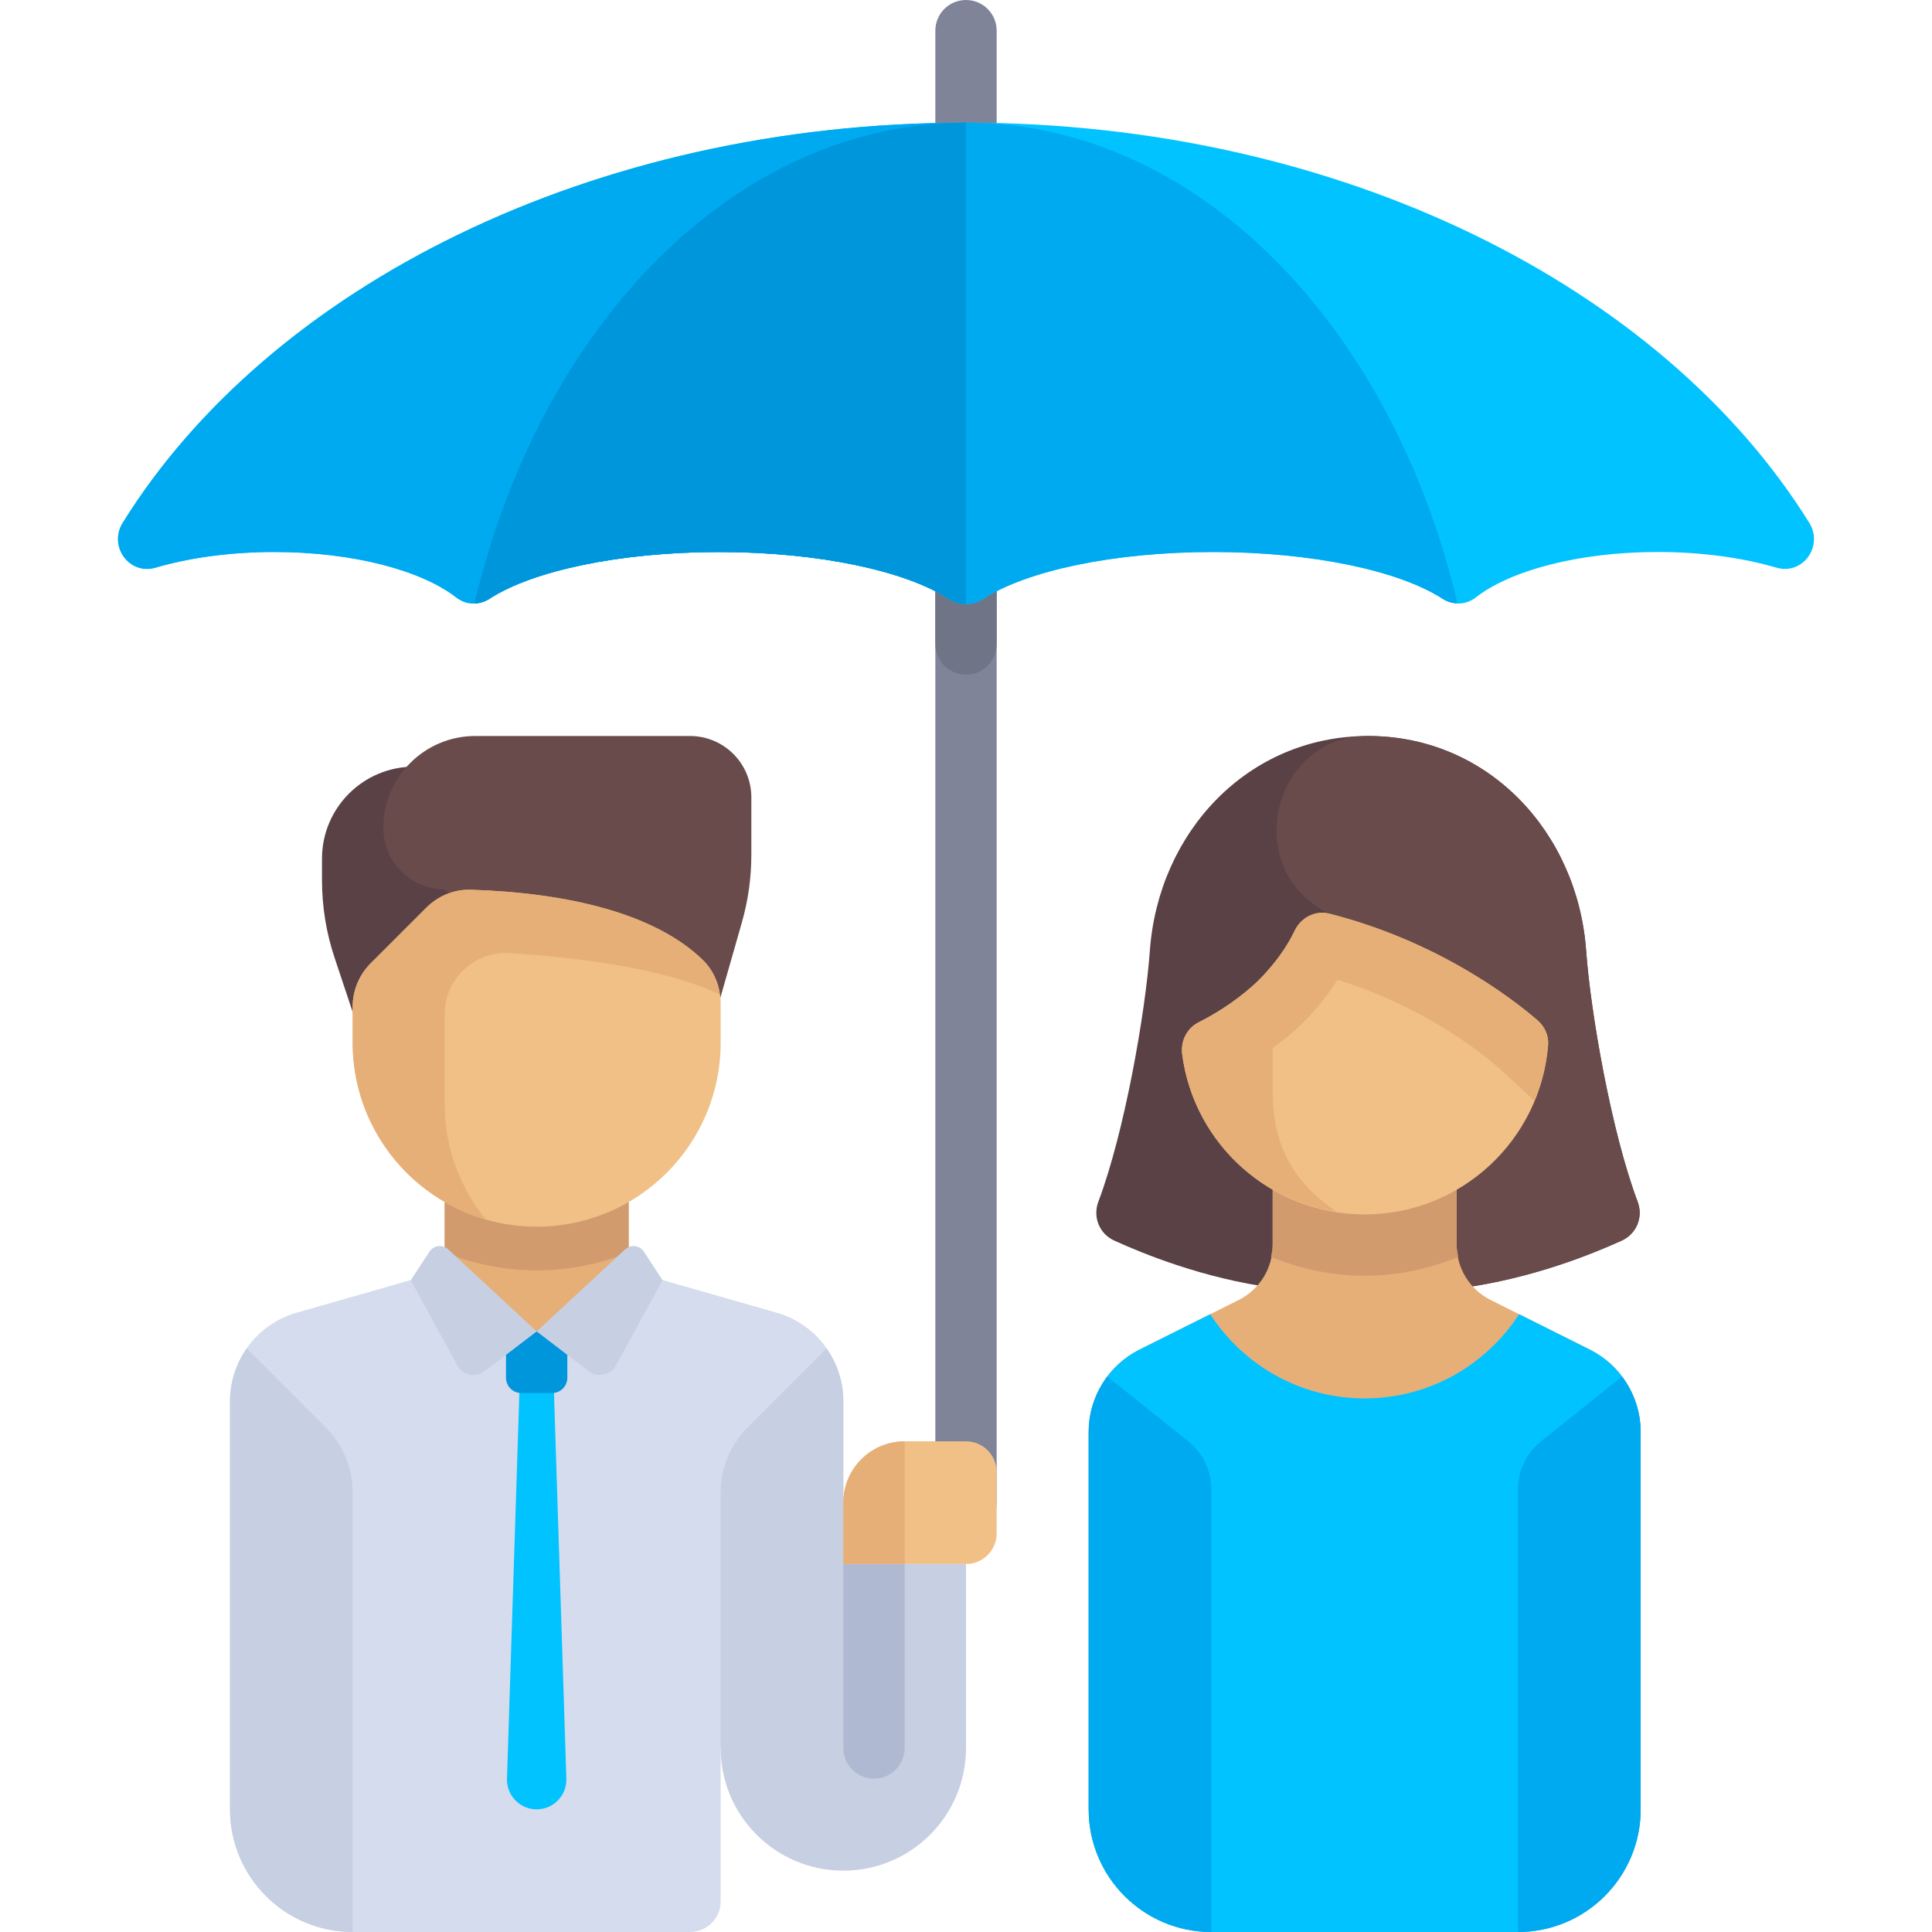 <?xml version="1.0" encoding="iso-8859-1"?>
<!-- Generator: Adobe Illustrator 19.0.0, SVG Export Plug-In . SVG Version: 6.00 Build 0)  -->
<svg xmlns="http://www.w3.org/2000/svg" xmlns:xlink="http://www.w3.org/1999/xlink" version="1.1" id="Layer_1" x="0px" y="0px" viewBox="0 0 512 512" style="enable-background:new 0 0 512 512;" xml:space="preserve">
<path style="fill:#7F8499;" d="M256,406.349c-4.492,0-8.127-3.635-8.127-8.127V8.127C247.873,3.635,251.508,0,256,0  s8.127,3.635,8.127,8.127v390.095C264.127,402.714,260.492,406.349,256,406.349z"/>
<path style="fill:#707487;" d="M247.873,138.159v32.508c0,4.488,3.638,8.127,8.127,8.127c4.489,0,8.127-3.639,8.127-8.127v-32.508  H247.873z"/>
<path style="fill:#D5DCED;" d="M205.809,347.87l-39.208-11.201l-24.379,16.178l-24.381-16.179L78.635,347.87  c-10.467,2.991-17.683,12.557-17.683,23.443v108.18C60.952,497.446,75.507,512,93.46,512h89.397c4.488,0,8.127-3.639,8.127-8.127  v-40.635l32.508,0.001v-91.926C223.492,360.427,216.276,350.86,205.809,347.87z"/>
<path style="fill:#00C3FF;" d="M142.222,479.492L142.222,479.492c-4.446,0-8.009-3.68-7.866-8.123l3.803-118.448h8.127  l3.803,118.448C150.231,475.813,146.668,479.492,142.222,479.492z"/>
<path style="fill:#C7CFE2;" d="M93.46,395.529c0-6.466-2.569-12.668-7.141-17.24l-20.92-20.92  c-2.796,3.997-4.447,8.808-4.447,13.944v108.18C60.952,497.446,75.507,512,93.46,512l0,0V395.529z"/>
<path style="fill:#0096DC;" d="M146.286,369.176h-8.127c-2.244,0-4.064-1.819-4.064-4.064v-12.264h16.254v12.264  C150.349,367.356,148.53,369.176,146.286,369.176z"/>
<path style="fill:#C7CFE2;" d="M223.492,414.476v-43.164c0-5.136-1.651-9.947-4.447-13.944l-20.92,20.92  c-4.572,4.572-7.141,10.773-7.141,17.24v67.71c0,17.954,14.554,32.508,32.508,32.508l0,0c17.954,0,32.508-14.554,32.508-32.508  v-48.762H223.492z"/>
<path style="fill:#AFB9D2;" d="M231.619,471.365L231.619,471.365c-4.488,0-8.127-3.639-8.127-8.127v-48.762h16.254v48.762  C239.746,467.727,236.107,471.365,231.619,471.365z"/>
<path style="fill:#F0C087;" d="M239.746,381.968H256c4.488,0,8.127,3.639,8.127,8.127v16.254c0,4.488-3.639,8.127-8.127,8.127  h-32.508v-16.254C223.492,389.245,230.769,381.968,239.746,381.968z"/>
<path style="fill:#E6AF78;" d="M223.492,398.222v16.254h16.254v-32.508C230.769,381.968,223.492,389.245,223.492,398.222z"/>
<path style="fill:#5A4146;" d="M433.983,318.439c-6.945-18.401-12.453-50.034-13.643-66.503  c-2.263-31.34-25.882-56.889-57.808-56.889s-55.545,25.549-57.808,56.889c-1.19,16.469-6.698,48.102-13.643,66.503  c-1.531,4.057,0.236,8.53,4.23,10.34c7.442,3.373,23.309,9.98,42.445,12.554h49.55c19.047-2.58,35.025-9.19,42.445-12.554  C433.747,326.969,435.514,322.496,433.983,318.439z"/>
<path style="fill:#694B4B;" d="M429.753,328.78c3.994-1.811,5.761-6.284,4.23-10.34c-6.944-18.401-12.453-50.034-13.642-66.503  c-2.263-31.34-25.882-56.889-57.808-56.889c-0.08,0-0.161,0-0.241,0c-24.498,0.099-33.155,33.509-12.066,45.976  c1.267,0.749,2.078,1.109,2.078,1.109l18.471,99.2h16.533C406.355,338.753,422.332,332.143,429.753,328.78z"/>
<path style="fill:#E6AF78;" d="M421.315,357.649L395.016,344.5c-5.507-2.754-8.986-8.383-8.986-14.54l0.001-24.381H337.27v24.382  c0,6.156-3.478,11.784-8.984,14.537l-26.301,13.151c-8.26,4.13-13.477,12.572-13.477,21.806v100.037  c0,17.954,14.554,32.508,32.508,32.508h81.27c17.954,0,32.508-14.554,32.508-32.508V379.457  C434.794,370.221,429.576,361.779,421.315,357.649z"/>
<path style="fill:#D29B6E;" d="M361.651,338.087c8.751,0,17.132-1.804,24.816-5.015c-0.202-1.024-0.437-2.043-0.437-3.111  l0.001-24.381H337.27v24.382c0,1.073-0.235,2.097-0.439,3.126C344.52,336.281,352.897,338.087,361.651,338.087z"/>
<path style="fill:#00C3FF;" d="M421.315,357.649l-18.736-9.368c-8.688,13.416-23.756,22.313-40.929,22.313  c-17.173,0-32.242-8.898-40.93-22.314l-18.736,9.369c-8.26,4.13-13.477,12.572-13.477,21.807v100.036  c0,17.954,14.554,32.508,32.508,32.508h81.27c17.954,0,32.508-14.554,32.508-32.508V379.457  C434.794,370.221,429.576,361.779,421.315,357.649z"/>
<path style="fill:#F0C087;" d="M361.651,321.833L361.651,321.833c-24.792,0-45.262-18.501-48.357-42.45  c-0.448-3.47,1.219-6.872,4.343-8.448c3.742-1.888,9.179-5.07,14.385-9.715c5.797-5.173,9.198-10.628,11.119-14.632  c1.654-3.449,5.457-5.399,9.163-4.453c28.615,7.298,48.096,22.186,55.163,28.263c1.898,1.632,2.991,4.038,2.796,6.534  C408.295,302.056,387.282,321.833,361.651,321.833z"/>
<path style="fill:#E6AF78;" d="M407.467,270.397c-7.067-6.078-26.549-20.965-55.163-28.263c-3.706-0.945-7.509,1.005-9.163,4.453  c-1.455,3.033-3.859,6.897-7.427,10.841c-0.001,0.009-0.003,0.018-0.004,0.027c-1.107,1.255-2.286,2.512-3.688,3.764  c-5.206,4.646-10.643,7.827-14.385,9.715c-3.124,1.576-4.791,4.979-4.343,8.448c2.78,21.508,19.611,38.5,40.964,41.764  c-9.73-6.62-16.988-15.593-16.988-31.822v-11.589c1.846-1.363,3.705-2.722,5.573-4.389c4.517-4.031,8.46-8.693,11.622-13.712  c21.89,6.831,36.731,18.208,42.357,23.046c1.54,1.351,5.362,4.874,9.834,9.069c1.924-4.63,3.196-9.598,3.605-14.819  C410.458,274.435,409.365,272.028,407.467,270.397z"/>
<g>
	<path style="fill:#00AAF0;" d="M293.462,364.806c-3.131,4.154-4.954,9.252-4.954,14.65v100.036   c0,17.954,14.554,32.508,32.508,32.508l0,0V394.661c0-4.938-2.245-9.608-6.1-12.692L293.462,364.806z"/>
	<path style="fill:#00AAF0;" d="M429.839,364.806c3.131,4.154,4.954,9.252,4.954,14.65v100.036   c0,17.954-14.554,32.508-32.508,32.508l0,0V394.661c0-4.938,2.245-9.608,6.1-12.692L429.839,364.806z"/>
</g>
<path style="fill:#5A4146;" d="M85.333,227.556v5.703c0,6.988,1.127,13.93,3.336,20.56l12.918,38.753h24.381v-89.397h-16.254  C96.249,203.175,85.333,214.09,85.333,227.556z"/>
<path style="fill:#694B4B;" d="M196.61,244.438l-13.752,48.133l-65.016-56.889c-8.977,0-16.254-7.277-16.254-16.254l0,0  c0-13.465,10.916-24.381,24.381-24.381h56.889c8.977,0,16.254,7.277,16.254,16.254v15.275  C199.111,232.618,198.269,238.629,196.61,244.438z"/>
<rect x="117.84" y="316.95" style="fill:#E6AF78;" width="48.762" height="35.89"/>
<path style="fill:#D29B6E;" d="M117.841,331.881c7.538,3.063,15.757,4.787,24.381,4.787s16.843-1.724,24.381-4.787v-14.929h-48.762  C117.841,316.952,117.841,331.881,117.841,331.881z"/>
<path style="fill:#F0C087;" d="M142.222,325.079L142.222,325.079c-26.931,0-48.762-21.831-48.762-48.762v-9.521  c0-4.311,1.712-8.445,4.761-11.493l14.737-14.737c3.121-3.121,7.388-4.915,11.799-4.776c25.979,0.819,48.974,6.385,61.544,18.662  c3.077,3.005,4.683,7.209,4.683,11.51v10.355C190.984,303.248,169.153,325.079,142.222,325.079z"/>
<path style="fill:#E6AF78;" d="M117.841,268.813c0-9.375,7.873-16.827,17.229-16.23c16.407,1.047,40.751,3.789,55.688,10.973  c-0.488-3.429-1.961-6.665-4.457-9.104c-12.57-12.277-35.565-17.842-61.544-18.662h-0.001l0,0c-4.41-0.139-8.678,1.656-11.798,4.776  l-14.737,14.737c-3.049,3.048-4.761,7.183-4.761,11.494v9.521c0,22.238,14.9,40.961,35.251,46.824  c-6.774-8.358-10.87-18.966-10.87-30.57C117.841,292.572,117.841,268.813,117.841,268.813z"/>
<path style="fill:#00C3FF;" d="M391.105,158.321c-2.612,2.033-6.043,2.163-8.817,0.359c-11.315-7.358-34.297-12.394-60.82-12.394  s-49.505,5.037-60.82,12.394c-2.874,1.869-6.421,1.869-9.295,0c-11.315-7.358-34.297-12.394-60.82-12.394  s-49.505,5.037-60.82,12.394c-2.774,1.804-6.206,1.673-8.817-0.359c-9.202-7.162-27.333-12.035-48.204-12.035  c-11.709,0-22.554,1.534-31.446,4.145c-6.992,2.053-12.563-5.695-8.716-11.884C71.426,75.965,156.839,32.508,256,32.508  s184.574,43.457,223.471,106.039c3.847,6.189-1.725,13.937-8.716,11.884c-8.891-2.611-19.737-4.145-31.446-4.145  C418.437,146.286,400.307,151.159,391.105,158.321z"/>
<g>
	<path style="fill:#00AAF0;" d="M32.529,138.546c-3.846,6.189,1.725,13.937,8.717,11.884c8.891-2.611,19.737-4.144,31.445-4.144   c20.871,0,39.001,4.873,48.204,12.035c2.612,2.033,6.043,2.164,8.817,0.36c11.315-7.358,34.297-12.394,60.82-12.394   s49.505,5.037,60.82,12.394c1.437,0.935,3.042,1.402,4.647,1.402V32.508C156.838,32.508,71.426,75.965,32.529,138.546z"/>
	<path style="fill:#00AAF0;" d="M125.749,159.879c1.364-0.04,2.73-0.397,3.964-1.199c11.315-7.358,34.297-12.394,60.82-12.394   s49.505,5.037,60.82,12.394c2.874,1.869,6.421,1.869,9.295,0c11.315-7.358,34.297-12.394,60.82-12.394s49.505,5.037,60.82,12.394   c1.234,0.803,2.6,1.16,3.964,1.199C368.816,86.08,317.144,32.508,256,32.508S143.184,86.08,125.749,159.879z"/>
</g>
<path style="fill:#0096DC;" d="M256,32.508c-61.144,0-112.816,53.572-130.251,127.372c1.364-0.04,2.73-0.397,3.964-1.199  c11.315-7.358,34.297-12.394,60.82-12.394s49.505,5.037,60.82,12.394c1.437,0.935,3.042,1.402,4.647,1.402V32.508z"/>
<g>
	<path style="fill:#C7CFE2;" d="M142.222,352.847l-13.775,10.522c-2.373,1.813-5.803,1.086-7.237-1.533l-12.357-22.566l4.974-7.587   c1.103-1.683,3.454-1.969,4.929-0.601L142.222,352.847z"/>
	<path style="fill:#C7CFE2;" d="M142.222,352.847l13.775,10.522c2.373,1.813,5.803,1.086,7.237-1.533l12.357-22.566l-4.974-7.587   c-1.103-1.683-3.454-1.969-4.929-0.601L142.222,352.847z"/>
</g>
<g>
</g>
<g>
</g>
<g>
</g>
<g>
</g>
<g>
</g>
<g>
</g>
<g>
</g>
<g>
</g>
<g>
</g>
<g>
</g>
<g>
</g>
<g>
</g>
<g>
</g>
<g>
</g>
<g>
</g>
</svg>
